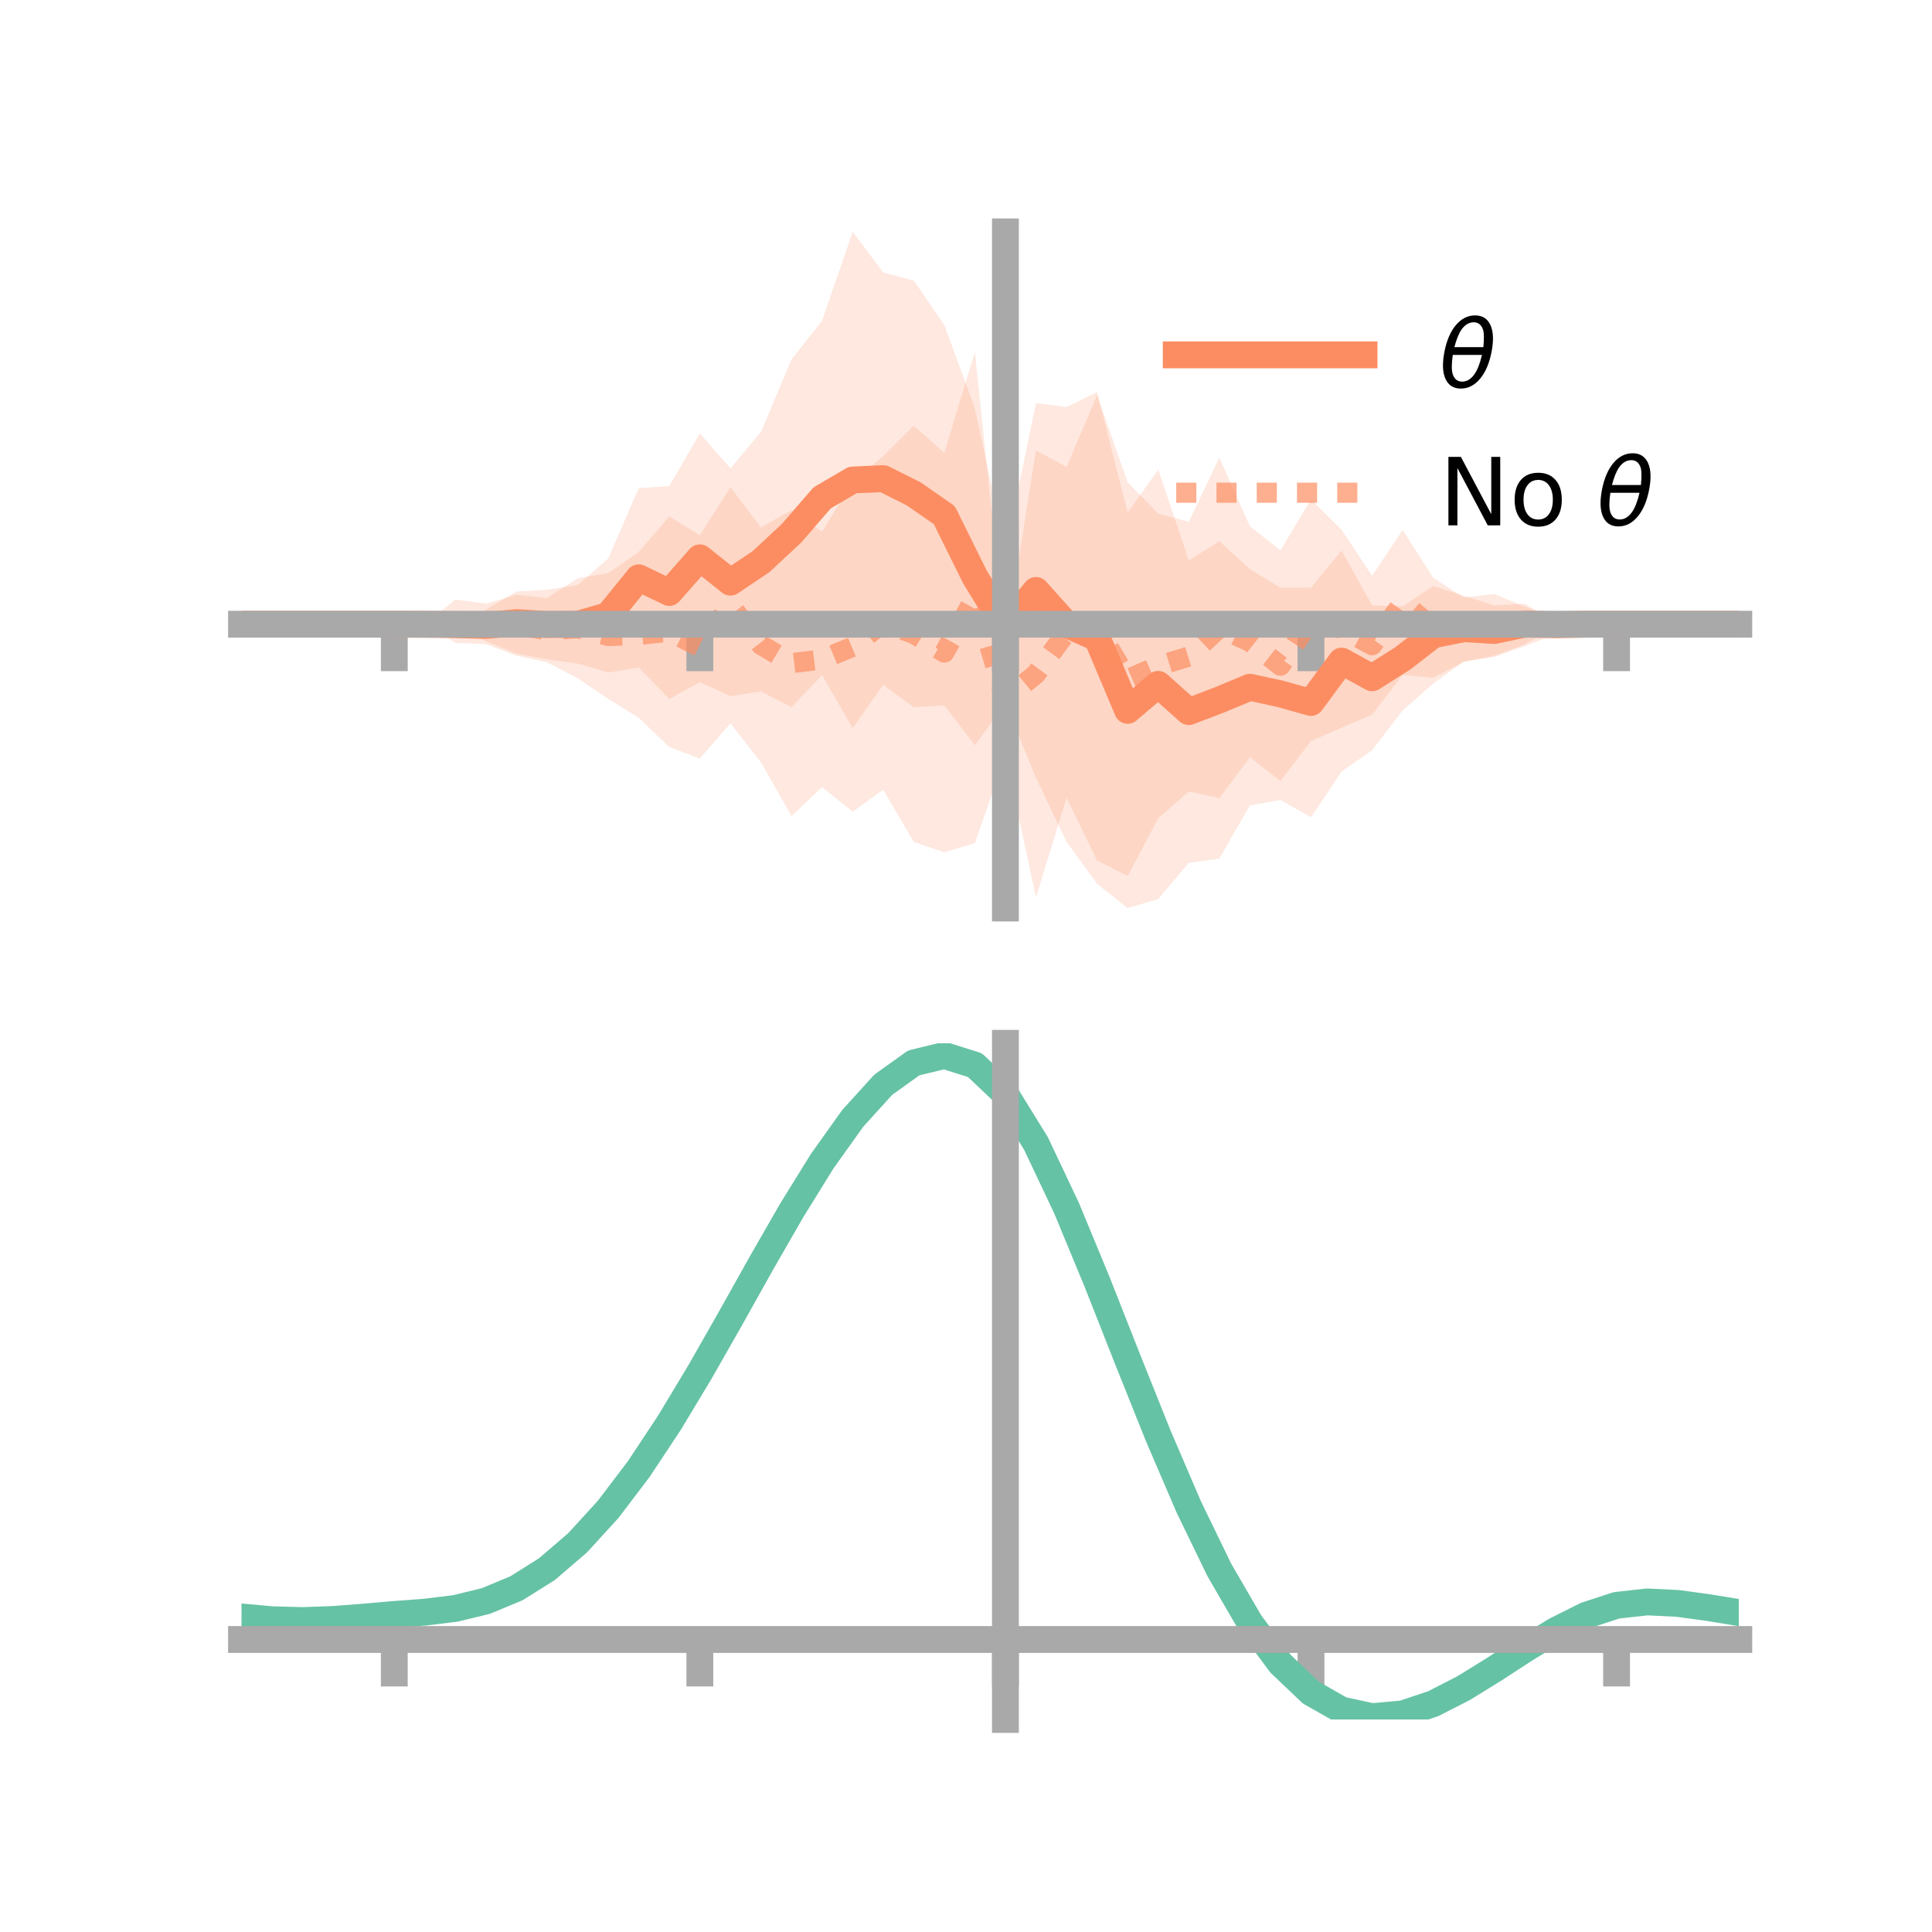 <?xml version="1.0" encoding="utf-8" standalone="no"?>
<!DOCTYPE svg PUBLIC "-//W3C//DTD SVG 1.1//EN"
  "http://www.w3.org/Graphics/SVG/1.1/DTD/svg11.dtd">
<!-- Created with matplotlib (https://matplotlib.org/) -->
<svg height="144pt" version="1.1" viewBox="0 0 144 144" width="144pt" xmlns="http://www.w3.org/2000/svg" xmlns:xlink="http://www.w3.org/1999/xlink">
 <defs>
  <style type="text/css">*{stroke-linecap:butt;stroke-linejoin:round;}</style>
 </defs>
 <g id="figure_1">
  <g id="patch_1">
   <path d="M 0 144 
L 144 144 
L 144 0 
L 0 0 
z
" style="fill:none;"/>
  </g>
  <g id="axes_1">
   <g id="patch_2">
    <path d="M 18 67.68 
L 129.6 67.68 
L 129.6 17.28 
L 18 17.28 
z
" style="fill:none;"/>
   </g>
   <g id="PolyCollection_1">
    <path clip-path="url(#p5010e27adf)" d="M 18 46.525 
L 18 46.525 
L 20.278 46.525 
L 22.555 46.525 
L 24.833 46.525 
L 27.11 46.525 
L 29.388 46.525 
L 31.665 46.491 
L 33.943 46.4 
L 36.22 45.442 
L 38.498 44.087 
L 40.776 43.959 
L 43.053 43.61 
L 45.331 41.633 
L 47.608 36.381 
L 49.886 36.227 
L 52.163 32.305 
L 54.441 34.903 
L 56.718 32.199 
L 58.996 26.79 
L 61.273 23.909 
L 63.551 17.28 
L 65.829 20.3 
L 68.106 20.912 
L 70.384 24.224 
L 72.661 30.45 
L 74.939 41.03 
L 77.216 30.044 
L 79.494 30.34 
L 81.771 29.229 
L 84.049 38.214 
L 86.327 35.006 
L 88.604 41.774 
L 90.882 40.345 
L 93.159 42.419 
L 95.437 43.811 
L 97.714 43.807 
L 99.992 41.036 
L 102.269 45.118 
L 104.547 45.199 
L 106.824 43.678 
L 109.102 44.409 
L 111.38 45.13 
L 113.657 45.002 
L 115.935 46.45 
L 118.212 46.524 
L 120.49 46.525 
L 122.767 46.525 
L 125.045 46.525 
L 127.322 46.525 
L 129.6 46.525 
L 129.6 46.525 
L 129.6 46.525 
L 127.322 46.525 
L 125.045 46.525 
L 122.767 46.525 
L 120.49 46.525 
L 118.212 46.526 
L 115.935 46.684 
L 113.657 48.027 
L 111.38 48.856 
L 109.102 49.313 
L 106.824 50.949 
L 104.547 52.956 
L 102.269 55.917 
L 99.992 57.507 
L 97.714 60.911 
L 95.437 59.629 
L 93.159 60.025 
L 90.882 63.996 
L 88.604 64.307 
L 86.327 67.009 
L 84.049 67.68 
L 81.771 65.876 
L 79.494 62.742 
L 77.216 57.966 
L 74.939 52.416 
L 72.661 55.54 
L 70.384 52.564 
L 68.106 52.715 
L 65.829 51.045 
L 63.551 54.272 
L 61.273 50.314 
L 58.996 52.701 
L 56.718 51.532 
L 54.441 51.882 
L 52.163 50.845 
L 49.886 52.095 
L 47.608 49.753 
L 45.331 50.119 
L 43.053 49.458 
L 40.776 49.142 
L 38.498 48.723 
L 36.22 47.795 
L 33.943 46.718 
L 31.665 46.575 
L 29.388 46.525 
L 27.11 46.525 
L 24.833 46.525 
L 22.555 46.525 
L 20.278 46.525 
L 18 46.525 
z
" style="fill:#fc8d62;fill-opacity:0.2;"/>
   </g>
   <g id="PolyCollection_2">
    <path clip-path="url(#p5010e27adf)" d="M 18 46.525 
L 18 46.525 
L 20.278 46.525 
L 22.555 46.525 
L 24.833 46.525 
L 27.11 46.525 
L 29.388 46.525 
L 31.665 46.525 
L 33.943 44.69 
L 36.22 44.987 
L 38.498 44.335 
L 40.776 44.577 
L 43.053 43.102 
L 45.331 42.716 
L 47.608 41.148 
L 49.886 38.489 
L 52.163 39.899 
L 54.441 36.312 
L 56.718 39.304 
L 58.996 38.031 
L 61.273 39.64 
L 63.551 35.92 
L 65.829 33.996 
L 68.106 31.735 
L 70.384 33.752 
L 72.661 26.249 
L 74.939 47.918 
L 77.216 33.58 
L 79.494 34.804 
L 81.771 29.453 
L 84.049 35.95 
L 86.327 38.283 
L 88.604 38.89 
L 90.882 34.116 
L 93.159 39.225 
L 95.437 41.021 
L 97.714 37.226 
L 99.992 39.478 
L 102.269 42.917 
L 104.547 39.505 
L 106.824 43.066 
L 109.102 44.536 
L 111.38 44.276 
L 113.657 45.218 
L 115.935 45.983 
L 118.212 46.499 
L 120.49 46.525 
L 122.767 46.525 
L 125.045 46.525 
L 127.322 46.525 
L 129.6 46.525 
L 129.6 46.525 
L 129.6 46.525 
L 127.322 46.525 
L 125.045 46.525 
L 122.767 46.525 
L 120.49 46.525 
L 118.212 46.562 
L 115.935 47.271 
L 113.657 48.152 
L 111.38 48.964 
L 109.102 49.319 
L 106.824 50.511 
L 104.547 50.305 
L 102.269 53.264 
L 99.992 54.236 
L 97.714 55.225 
L 95.437 58.208 
L 93.159 56.44 
L 90.882 59.485 
L 88.604 58.991 
L 86.327 60.981 
L 84.049 65.289 
L 81.771 64.136 
L 79.494 59.455 
L 77.216 66.886 
L 74.939 56.305 
L 72.661 62.842 
L 70.384 63.524 
L 68.106 62.747 
L 65.829 58.861 
L 63.551 60.495 
L 61.273 58.668 
L 58.996 60.823 
L 56.718 56.82 
L 54.441 53.914 
L 52.163 56.535 
L 49.886 55.678 
L 47.608 53.505 
L 45.331 52.085 
L 43.053 50.55 
L 40.776 49.37 
L 38.498 48.872 
L 36.22 48.012 
L 33.943 47.915 
L 31.665 46.525 
L 29.388 46.525 
L 27.11 46.525 
L 24.833 46.525 
L 22.555 46.525 
L 20.278 46.525 
L 18 46.525 
z
" style="fill:#fc8d62;fill-opacity:0.2;"/>
   </g>
   <g id="matplotlib.axis_1">
    <g id="xtick_1">
     <g id="line2d_1">
      <defs>
       <path d="M 0 0 
L 0 3.5 
" id="m80dd7efc7a" style="stroke:#a9a9a9;stroke-width:2;"/>
      </defs>
      <g>
       <use style="fill:#a9a9a9;stroke:#a9a9a9;stroke-width:2;" x="29.388" xlink:href="#m80dd7efc7a" y="46.525"/>
      </g>
     </g>
    </g>
    <g id="xtick_2">
     <g id="line2d_2">
      <g>
       <use style="fill:#a9a9a9;stroke:#a9a9a9;stroke-width:2;" x="52.163" xlink:href="#m80dd7efc7a" y="46.525"/>
      </g>
     </g>
    </g>
    <g id="xtick_3">
     <g id="line2d_3">
      <g>
       <use style="fill:#a9a9a9;stroke:#a9a9a9;stroke-width:2;" x="74.939" xlink:href="#m80dd7efc7a" y="46.525"/>
      </g>
     </g>
    </g>
    <g id="xtick_4">
     <g id="line2d_4">
      <g>
       <use style="fill:#a9a9a9;stroke:#a9a9a9;stroke-width:2;" x="97.714" xlink:href="#m80dd7efc7a" y="46.525"/>
      </g>
     </g>
    </g>
    <g id="xtick_5">
     <g id="line2d_5">
      <g>
       <use style="fill:#a9a9a9;stroke:#a9a9a9;stroke-width:2;" x="120.49" xlink:href="#m80dd7efc7a" y="46.525"/>
      </g>
     </g>
    </g>
   </g>
   <g id="matplotlib.axis_2"/>
   <g id="line2d_6">
    <path clip-path="url(#p5010e27adf)" d="M 18 46.525 
L 20.278 46.525 
L 22.555 46.525 
L 24.833 46.525 
L 27.11 46.525 
L 29.388 46.525 
L 31.665 46.533 
L 33.943 46.559 
L 36.22 46.619 
L 38.498 46.405 
L 40.776 46.55 
L 43.053 46.534 
L 45.331 45.876 
L 47.608 43.067 
L 49.886 44.161 
L 52.163 41.575 
L 54.441 43.392 
L 56.718 41.865 
L 58.996 39.745 
L 61.273 37.112 
L 63.551 35.776 
L 65.829 35.672 
L 68.106 36.813 
L 70.384 38.394 
L 72.661 42.995 
L 74.939 46.723 
L 77.216 44.005 
L 79.494 46.541 
L 81.771 47.552 
L 84.049 52.947 
L 86.327 51.008 
L 88.604 53.04 
L 90.882 52.171 
L 93.159 51.222 
L 95.437 51.72 
L 97.714 52.359 
L 99.992 49.272 
L 102.269 50.518 
L 104.547 49.078 
L 106.824 47.314 
L 109.102 46.861 
L 111.38 46.993 
L 113.657 46.515 
L 115.935 46.567 
L 118.212 46.525 
L 120.49 46.525 
L 122.767 46.525 
L 125.045 46.525 
L 127.322 46.525 
L 129.6 46.525 
" style="fill:none;stroke:#fc8d62;stroke-linecap:square;stroke-width:2;"/>
   </g>
   <g id="line2d_7">
    <path clip-path="url(#p5010e27adf)" d="M 18 46.525 
L 20.278 46.525 
L 22.555 46.525 
L 24.833 46.525 
L 27.11 46.525 
L 29.388 46.525 
L 31.665 46.525 
L 33.943 46.303 
L 36.22 46.5 
L 38.498 46.604 
L 40.776 46.973 
L 43.053 46.826 
L 45.331 47.401 
L 47.608 47.326 
L 49.886 47.084 
L 52.163 48.217 
L 54.441 45.113 
L 56.718 48.062 
L 58.996 49.427 
L 61.273 49.154 
L 63.551 48.208 
L 65.829 46.429 
L 68.106 47.241 
L 70.384 48.638 
L 72.661 44.546 
L 74.939 52.111 
L 77.216 50.233 
L 79.494 47.129 
L 81.771 46.794 
L 84.049 50.62 
L 86.327 49.632 
L 88.604 48.94 
L 90.882 46.801 
L 93.159 47.833 
L 95.437 49.615 
L 97.714 46.226 
L 99.992 46.857 
L 102.269 48.09 
L 104.547 44.905 
L 106.824 46.788 
L 109.102 46.928 
L 111.38 46.62 
L 113.657 46.685 
L 115.935 46.627 
L 118.212 46.53 
L 120.49 46.525 
L 122.767 46.525 
L 125.045 46.525 
L 127.322 46.525 
L 129.6 46.525 
" style="fill:none;stroke:#fc8d62;stroke-dasharray:1.5,1.5;stroke-dashoffset:0;stroke-opacity:0.7;stroke-width:1.5;"/>
   </g>
   <g id="patch_3">
    <path d="M 74.939 67.68 
L 74.939 17.28 
" style="fill:none;stroke:#a9a9a9;stroke-linecap:square;stroke-linejoin:miter;stroke-width:2;"/>
   </g>
   <g id="patch_4">
    <path d="M 129.6 67.68 
L 129.6 17.28 
" style="fill:none;"/>
   </g>
   <g id="patch_5">
    <path d="M 18 46.525 
L 129.6 46.525 
" style="fill:none;stroke:#a9a9a9;stroke-linecap:square;stroke-linejoin:miter;stroke-width:2;"/>
   </g>
   <g id="patch_6">
    <path d="M 18 17.28 
L 129.6 17.28 
" style="fill:none;"/>
   </g>
   <g id="legend_1">
    <g id="line2d_8">
     <path d="M 87.67 26.449 
L 101.67 26.449 
" style="fill:none;stroke:#fc8d62;stroke-linecap:square;stroke-width:2;"/>
    </g>
    <g id="line2d_9"/>
    <g id="text_1">
     <!-- $\theta$ -->
     <g transform="translate(107.27 28.899)scale(0.07 -0.07)">
      <defs>
       <path d="M 45.516 34.672 
L 14.453 34.672 
Q 12.359 20.062 14.5 13.875 
Q 17.188 6.25 24.469 6.25 
Q 31.781 6.25 37.359 13.922 
Q 42.234 20.656 45.516 34.672 
z
M 47.016 42.969 
Q 48.344 56.844 46.625 61.719 
Q 43.953 69.438 36.766 69.438 
Q 29.297 69.438 23.828 61.812 
Q 19.531 55.672 16.156 42.969 
z
M 38.188 76.766 
Q 49.906 76.766 54.594 66.406 
Q 59.281 56.109 55.719 37.844 
Q 52.203 19.625 43.453 9.281 
Q 34.766 -1.125 23.047 -1.125 
Q 11.281 -1.125 6.641 9.281 
Q 2 19.625 5.516 37.844 
Q 9.078 56.109 17.719 66.406 
Q 26.422 76.766 38.188 76.766 
z
" id="DejaVuSans-Oblique-952"/>
      </defs>
      <use transform="translate(0 0.234)" xlink:href="#DejaVuSans-Oblique-952"/>
     </g>
    </g>
    <g id="line2d_10">
     <path d="M 87.67 36.724 
L 101.67 36.724 
" style="fill:none;stroke:#fc8d62;stroke-dasharray:1.5,1.5;stroke-dashoffset:0;stroke-opacity:0.7;stroke-width:1.5;"/>
    </g>
    <g id="line2d_11"/>
    <g id="text_2">
     <!-- No $\theta$ -->
     <g transform="translate(107.27 39.174)scale(0.07 -0.07)">
      <defs>
       <path d="M 9.812 72.906 
L 23.094 72.906 
L 55.422 11.922 
L 55.422 72.906 
L 64.984 72.906 
L 64.984 0 
L 51.703 0 
L 19.391 60.984 
L 19.391 0 
L 9.812 0 
z
" id="DejaVuSans-78"/>
       <path d="M 30.609 48.391 
Q 23.391 48.391 19.188 42.75 
Q 14.984 37.109 14.984 27.297 
Q 14.984 17.484 19.156 11.844 
Q 23.344 6.203 30.609 6.203 
Q 37.797 6.203 41.984 11.859 
Q 46.188 17.531 46.188 27.297 
Q 46.188 37.016 41.984 42.703 
Q 37.797 48.391 30.609 48.391 
z
M 30.609 56 
Q 42.328 56 49.016 48.375 
Q 55.719 40.766 55.719 27.297 
Q 55.719 13.875 49.016 6.219 
Q 42.328 -1.422 30.609 -1.422 
Q 18.844 -1.422 12.172 6.219 
Q 5.516 13.875 5.516 27.297 
Q 5.516 40.766 12.172 48.375 
Q 18.844 56 30.609 56 
z
" id="DejaVuSans-111"/>
       <path id="DejaVuSans-32"/>
      </defs>
      <use transform="translate(0 0.234)" xlink:href="#DejaVuSans-78"/>
      <use transform="translate(74.805 0.234)" xlink:href="#DejaVuSans-111"/>
      <use transform="translate(135.986 0.234)" xlink:href="#DejaVuSans-32"/>
      <use transform="translate(167.773 0.234)" xlink:href="#DejaVuSans-Oblique-952"/>
     </g>
    </g>
   </g>
  </g>
  <g id="axes_2">
   <g id="patch_7">
    <path d="M 18 128.16 
L 129.6 128.16 
L 129.6 77.76 
L 18 77.76 
z
" style="fill:none;"/>
   </g>
   <g id="PolyCollection_3">
    <path clip-path="url(#p3013eaf314)" d="M 18 120.557 
L 18 120.477 
L 20.278 120.695 
L 22.555 120.755 
L 24.833 120.668 
L 27.11 120.483 
L 29.388 120.277 
L 31.665 120.102 
L 33.943 119.817 
L 36.22 119.258 
L 38.498 118.299 
L 40.776 116.848 
L 43.053 114.853 
L 45.331 112.306 
L 47.608 109.239 
L 49.886 105.72 
L 52.163 101.85 
L 54.441 97.759 
L 56.718 93.601 
L 58.996 89.55 
L 61.273 85.796 
L 63.551 82.537 
L 65.829 79.978 
L 68.106 78.319 
L 70.384 77.76 
L 72.661 78.489 
L 74.939 80.676 
L 77.216 84.413 
L 79.494 89.295 
L 81.771 94.875 
L 84.049 100.735 
L 86.327 106.509 
L 88.604 111.896 
L 90.882 116.662 
L 93.159 120.644 
L 95.437 123.745 
L 97.714 125.934 
L 99.992 127.238 
L 102.269 127.736 
L 104.547 127.541 
L 106.824 126.792 
L 109.102 125.645 
L 111.38 124.26 
L 113.657 122.804 
L 115.935 121.434 
L 118.212 120.304 
L 120.49 119.566 
L 122.767 119.316 
L 125.045 119.433 
L 127.322 119.755 
L 129.6 120.139 
L 129.6 120.245 
L 129.6 120.245 
L 127.322 119.886 
L 125.045 119.585 
L 122.767 119.48 
L 120.49 119.736 
L 118.212 120.483 
L 115.935 121.639 
L 113.657 123.051 
L 111.38 124.557 
L 109.102 125.989 
L 106.824 127.174 
L 104.547 127.949 
L 102.269 128.16 
L 99.992 127.675 
L 97.714 126.393 
L 95.437 124.251 
L 93.159 121.231 
L 90.882 117.366 
L 88.604 112.743 
L 86.327 107.517 
L 84.049 101.912 
L 81.771 96.218 
L 79.494 90.792 
L 77.216 86.041 
L 74.939 82.407 
L 72.661 80.285 
L 70.384 79.581 
L 68.106 80.124 
L 65.829 81.726 
L 63.551 84.193 
L 61.273 87.326 
L 58.996 90.929 
L 56.718 94.81 
L 54.441 98.788 
L 52.163 102.698 
L 49.886 106.393 
L 47.608 109.753 
L 45.331 112.685 
L 43.053 115.126 
L 40.776 117.049 
L 38.498 118.459 
L 36.22 119.399 
L 33.943 119.947 
L 31.665 120.223 
L 29.388 120.388 
L 27.11 120.577 
L 24.833 120.744 
L 22.555 120.816 
L 20.278 120.755 
L 18 120.557 
z
" style="fill:#66c2a5;fill-opacity:0.2;"/>
   </g>
   <g id="matplotlib.axis_3">
    <g id="xtick_6">
     <g id="line2d_12">
      <g>
       <use style="fill:#a9a9a9;stroke:#a9a9a9;stroke-width:2;" x="29.388" xlink:href="#m80dd7efc7a" y="122.197"/>
      </g>
     </g>
    </g>
    <g id="xtick_7">
     <g id="line2d_13">
      <g>
       <use style="fill:#a9a9a9;stroke:#a9a9a9;stroke-width:2;" x="52.163" xlink:href="#m80dd7efc7a" y="122.197"/>
      </g>
     </g>
    </g>
    <g id="xtick_8">
     <g id="line2d_14">
      <g>
       <use style="fill:#a9a9a9;stroke:#a9a9a9;stroke-width:2;" x="74.939" xlink:href="#m80dd7efc7a" y="122.197"/>
      </g>
     </g>
    </g>
    <g id="xtick_9">
     <g id="line2d_15">
      <g>
       <use style="fill:#a9a9a9;stroke:#a9a9a9;stroke-width:2;" x="97.714" xlink:href="#m80dd7efc7a" y="122.197"/>
      </g>
     </g>
    </g>
    <g id="xtick_10">
     <g id="line2d_16">
      <g>
       <use style="fill:#a9a9a9;stroke:#a9a9a9;stroke-width:2;" x="120.49" xlink:href="#m80dd7efc7a" y="122.197"/>
      </g>
     </g>
    </g>
   </g>
   <g id="matplotlib.axis_4"/>
   <g id="line2d_17">
    <path clip-path="url(#p3013eaf314)" d="M 18 120.517 
L 20.278 120.725 
L 22.555 120.786 
L 24.833 120.706 
L 27.11 120.53 
L 29.388 120.332 
L 31.665 120.163 
L 33.943 119.882 
L 36.22 119.329 
L 38.498 118.379 
L 40.776 116.948 
L 43.053 114.989 
L 45.331 112.495 
L 47.608 109.496 
L 49.886 106.057 
L 52.163 102.274 
L 54.441 98.274 
L 56.718 94.205 
L 58.996 90.239 
L 61.273 86.561 
L 63.551 83.365 
L 65.829 80.852 
L 68.106 79.222 
L 70.384 78.67 
L 72.661 79.387 
L 74.939 81.542 
L 77.216 85.227 
L 79.494 90.043 
L 81.771 95.547 
L 84.049 101.323 
L 86.327 107.013 
L 88.604 112.319 
L 90.882 117.014 
L 93.159 120.938 
L 95.437 123.998 
L 97.714 126.163 
L 99.992 127.457 
L 102.269 127.948 
L 104.547 127.745 
L 106.824 126.983 
L 109.102 125.817 
L 111.38 124.409 
L 113.657 122.927 
L 115.935 121.536 
L 118.212 120.394 
L 120.49 119.651 
L 122.767 119.398 
L 125.045 119.509 
L 127.322 119.82 
L 129.6 120.192 
" style="fill:none;stroke:#66c2a5;stroke-linecap:square;stroke-width:2;"/>
   </g>
   <g id="patch_8">
    <path d="M 74.939 128.16 
L 74.939 77.76 
" style="fill:none;stroke:#a9a9a9;stroke-linecap:square;stroke-linejoin:miter;stroke-width:2;"/>
   </g>
   <g id="patch_9">
    <path d="M 129.6 128.16 
L 129.6 77.76 
" style="fill:none;"/>
   </g>
   <g id="patch_10">
    <path d="M 18 122.197 
L 129.6 122.197 
" style="fill:none;stroke:#a9a9a9;stroke-linecap:square;stroke-linejoin:miter;stroke-width:2;"/>
   </g>
   <g id="patch_11">
    <path d="M 18 77.76 
L 129.6 77.76 
" style="fill:none;"/>
   </g>
  </g>
 </g>
 <defs>
  <clipPath id="p5010e27adf">
   <rect height="50.4" width="111.6" x="18" y="17.28"/>
  </clipPath>
  <clipPath id="p3013eaf314">
   <rect height="50.4" width="111.6" x="18" y="77.76"/>
  </clipPath>
 </defs>
</svg>
